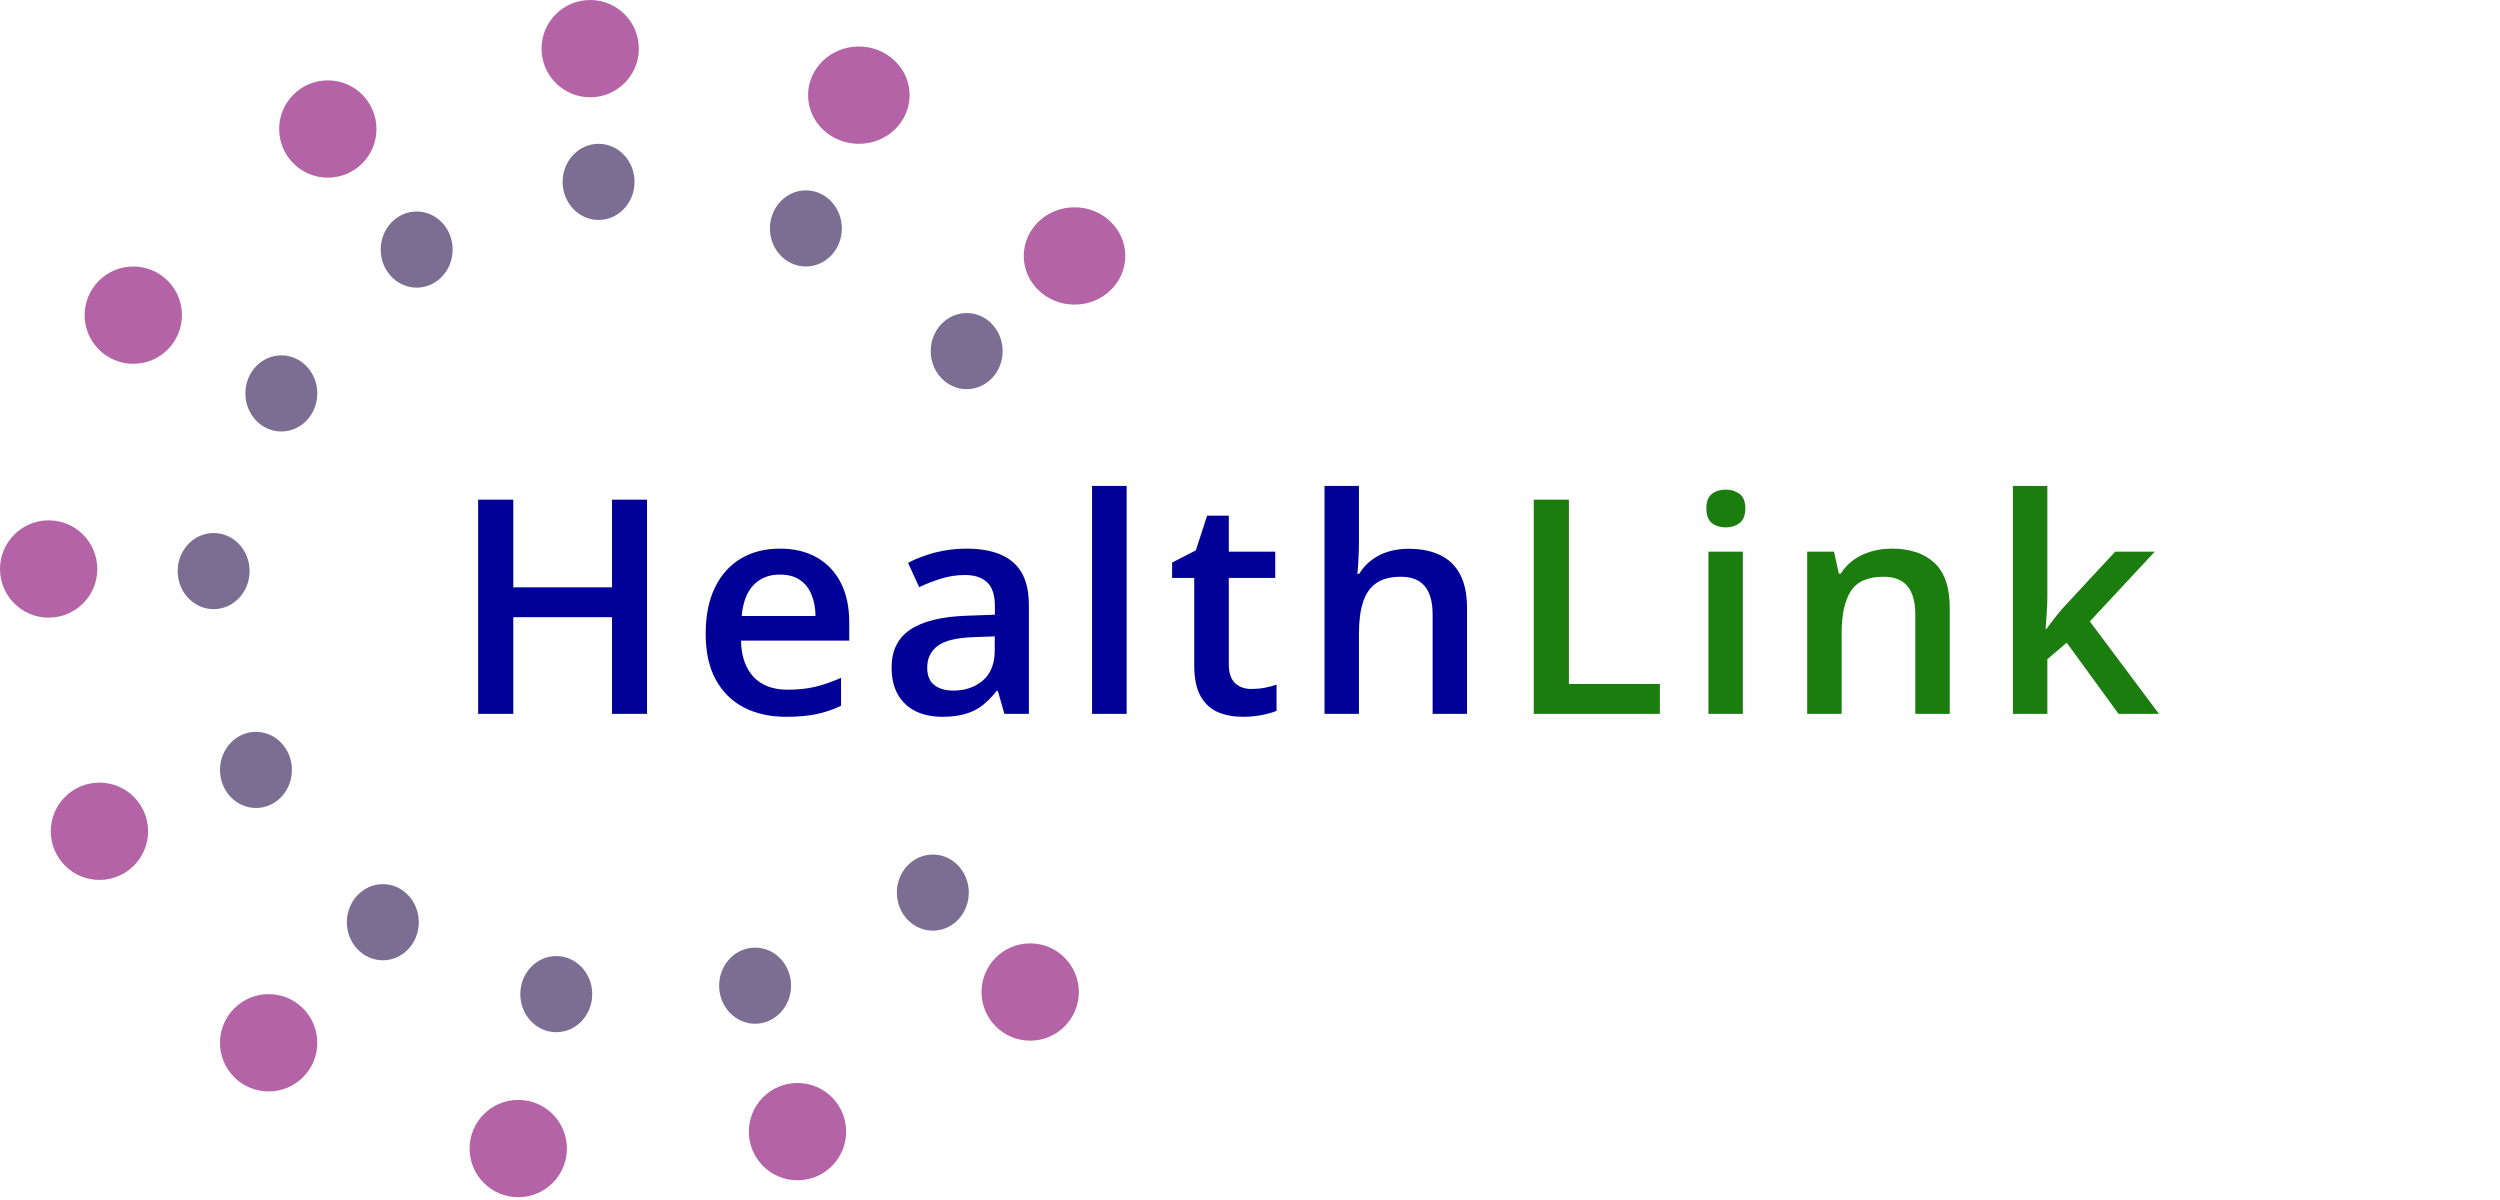 <svg width="150" height="72" viewBox="0 0 150 72" fill="none" xmlns="http://www.w3.org/2000/svg">
<ellipse cx="35.411" cy="2.919" rx="2.919" ry="2.919" fill="#B463A6"/>
<ellipse cx="19.669" cy="7.741" rx="2.919" ry="2.919" fill="#B463A6"/>
<ellipse cx="7.997" cy="18.909" rx="2.919" ry="2.919" fill="#B463A6"/>
<ellipse cx="2.919" cy="34.14" rx="2.919" ry="2.919" fill="#B463A6"/>
<ellipse cx="5.966" cy="49.876" rx="2.919" ry="2.919" fill="#B463A6"/>
<ellipse cx="16.118" cy="62.568" rx="2.919" ry="2.919" fill="#B463A6"/>
<ellipse cx="31.095" cy="68.913" rx="2.919" ry="2.919" fill="#B463A6"/>
<circle cx="47.849" cy="67.898" r="2.919" fill="#B463A6"/>
<ellipse cx="61.81" cy="59.521" rx="2.919" ry="2.919" fill="#B463A6"/>
<ellipse cx="55.97" cy="53.556" rx="2.158" ry="2.284" fill="#7C6D93"/>
<ellipse cx="45.306" cy="59.14" rx="2.158" ry="2.284" fill="#7C6D93"/>
<ellipse cx="33.376" cy="59.648" rx="2.158" ry="2.284" fill="#7C6D93"/>
<ellipse cx="22.97" cy="55.333" rx="2.158" ry="2.284" fill="#7C6D93"/>
<ellipse cx="15.357" cy="46.195" rx="2.158" ry="2.284" fill="#7C6D93"/>
<ellipse cx="12.818" cy="34.265" rx="2.158" ry="2.284" fill="#7C6D93"/>
<ellipse cx="16.88" cy="23.605" rx="2.158" ry="2.284" fill="#7C6D93"/>
<ellipse cx="25.001" cy="14.974" rx="2.158" ry="2.284" fill="#7C6D93"/>
<ellipse cx="35.915" cy="10.913" rx="2.158" ry="2.284" fill="#7C6D93"/>
<ellipse cx="48.353" cy="13.706" rx="2.158" ry="2.284" fill="#7C6D93"/>
<ellipse cx="58.001" cy="21.066" rx="2.158" ry="2.284" fill="#7C6D93"/>
<ellipse cx="51.53" cy="5.71" rx="3.046" ry="2.919" fill="#B463A6"/>
<ellipse cx="64.472" cy="15.357" rx="3.046" ry="2.919" fill="#B463A6"/>
<path d="M38.821 42.832H36.721V37.031H30.797V42.832H28.688V29.982H30.797V35.238H36.721V29.982H38.821V42.832ZM46.788 32.918C47.655 32.918 48.399 33.097 49.02 33.454C49.641 33.812 50.119 34.318 50.453 34.975C50.787 35.631 50.954 36.416 50.954 37.33V38.438H44.459C44.482 39.381 44.734 40.107 45.215 40.617C45.701 41.127 46.38 41.382 47.254 41.382C47.875 41.382 48.431 41.323 48.923 41.206C49.422 41.083 49.934 40.904 50.462 40.67V42.349C49.975 42.577 49.48 42.744 48.976 42.85C48.472 42.955 47.869 43.008 47.166 43.008C46.211 43.008 45.37 42.823 44.643 42.454C43.922 42.079 43.357 41.523 42.947 40.784C42.543 40.046 42.34 39.129 42.34 38.033C42.34 36.943 42.525 36.018 42.894 35.256C43.263 34.494 43.782 33.914 44.45 33.516C45.118 33.117 45.897 32.918 46.788 32.918ZM46.788 34.474C46.137 34.474 45.61 34.685 45.206 35.106C44.807 35.528 44.573 36.147 44.502 36.961H48.932C48.926 36.475 48.844 36.044 48.686 35.669C48.534 35.294 48.299 35.001 47.983 34.79C47.672 34.579 47.274 34.474 46.788 34.474ZM57.997 32.918C59.228 32.918 60.156 33.19 60.783 33.735C61.416 34.28 61.733 35.13 61.733 36.284V42.832H60.265L59.869 41.452H59.799C59.524 41.804 59.239 42.094 58.947 42.322C58.654 42.551 58.314 42.721 57.927 42.832C57.546 42.949 57.08 43.008 56.529 43.008C55.949 43.008 55.431 42.902 54.974 42.691C54.517 42.475 54.156 42.147 53.893 41.707C53.629 41.268 53.497 40.711 53.497 40.037C53.497 39.035 53.869 38.282 54.614 37.778C55.364 37.274 56.494 36.996 58.006 36.943L59.694 36.882V36.372C59.694 35.698 59.535 35.218 59.219 34.931C58.908 34.644 58.469 34.5 57.901 34.5C57.414 34.5 56.943 34.57 56.486 34.711C56.029 34.852 55.583 35.024 55.15 35.23L54.482 33.77C54.956 33.519 55.495 33.313 56.099 33.155C56.708 32.997 57.341 32.918 57.997 32.918ZM59.685 38.183L58.428 38.227C57.397 38.262 56.673 38.438 56.257 38.754C55.841 39.07 55.633 39.504 55.633 40.055C55.633 40.535 55.777 40.887 56.064 41.109C56.351 41.326 56.729 41.435 57.197 41.435C57.912 41.435 58.504 41.232 58.973 40.828C59.447 40.418 59.685 39.817 59.685 39.026V38.183ZM67.598 42.832H65.524V29.156H67.598V42.832ZM75.073 41.338C75.342 41.338 75.609 41.315 75.873 41.268C76.136 41.215 76.376 41.153 76.593 41.083V42.648C76.365 42.747 76.069 42.832 75.706 42.902C75.342 42.973 74.964 43.008 74.572 43.008C74.021 43.008 73.526 42.917 73.086 42.735C72.647 42.548 72.298 42.228 72.04 41.777C71.783 41.326 71.654 40.702 71.654 39.905V34.676H70.327V33.753L71.75 33.023L72.427 30.94H73.728V33.102H76.514V34.676H73.728V39.879C73.728 40.371 73.851 40.737 74.097 40.977C74.343 41.218 74.668 41.338 75.073 41.338ZM81.536 29.156V32.593C81.536 32.95 81.524 33.299 81.501 33.639C81.483 33.978 81.463 34.242 81.439 34.43H81.554C81.759 34.09 82.011 33.812 82.31 33.595C82.608 33.372 82.942 33.205 83.311 33.094C83.686 32.982 84.085 32.927 84.507 32.927C85.251 32.927 85.884 33.053 86.405 33.305C86.927 33.551 87.325 33.935 87.601 34.456C87.882 34.977 88.022 35.654 88.022 36.486V42.832H85.957V36.873C85.957 36.117 85.802 35.552 85.491 35.177C85.181 34.796 84.7 34.605 84.05 34.605C83.423 34.605 82.925 34.737 82.556 35.001C82.192 35.259 81.932 35.643 81.773 36.152C81.615 36.656 81.536 37.272 81.536 37.998V42.832H79.471V29.156H81.536Z" fill="#000099"/>
<path d="M92.025 42.832V29.982H94.134V41.039H99.592V42.832H92.025ZM104.571 33.102V42.832H102.505V33.102H104.571ZM103.551 29.376C103.867 29.376 104.14 29.461 104.368 29.631C104.603 29.801 104.72 30.094 104.72 30.51C104.72 30.92 104.603 31.213 104.368 31.389C104.14 31.559 103.867 31.644 103.551 31.644C103.223 31.644 102.945 31.559 102.716 31.389C102.493 31.213 102.382 30.92 102.382 30.51C102.382 30.094 102.493 29.801 102.716 29.631C102.945 29.461 103.223 29.376 103.551 29.376ZM113.504 32.918C114.599 32.918 115.452 33.202 116.061 33.77C116.677 34.333 116.984 35.238 116.984 36.486V42.832H114.919V36.873C114.919 36.117 114.763 35.552 114.453 35.177C114.142 34.796 113.662 34.605 113.012 34.605C112.068 34.605 111.412 34.895 111.043 35.476C110.679 36.056 110.498 36.897 110.498 37.998V42.832H108.432V33.102H110.041L110.331 34.421H110.445C110.656 34.081 110.917 33.803 111.227 33.586C111.544 33.363 111.895 33.196 112.282 33.085C112.675 32.974 113.082 32.918 113.504 32.918ZM122.841 29.156V35.766C122.841 36.065 122.829 36.393 122.806 36.75C122.783 37.102 122.759 37.433 122.736 37.743H122.78C122.932 37.538 123.114 37.298 123.325 37.023C123.541 36.747 123.746 36.507 123.94 36.302L126.911 33.102H129.284L125.39 37.286L129.538 42.832H127.113L124.001 38.56L122.841 39.554V42.832H120.776V29.156H122.841Z" fill="#1A7D0D"/>
</svg>
